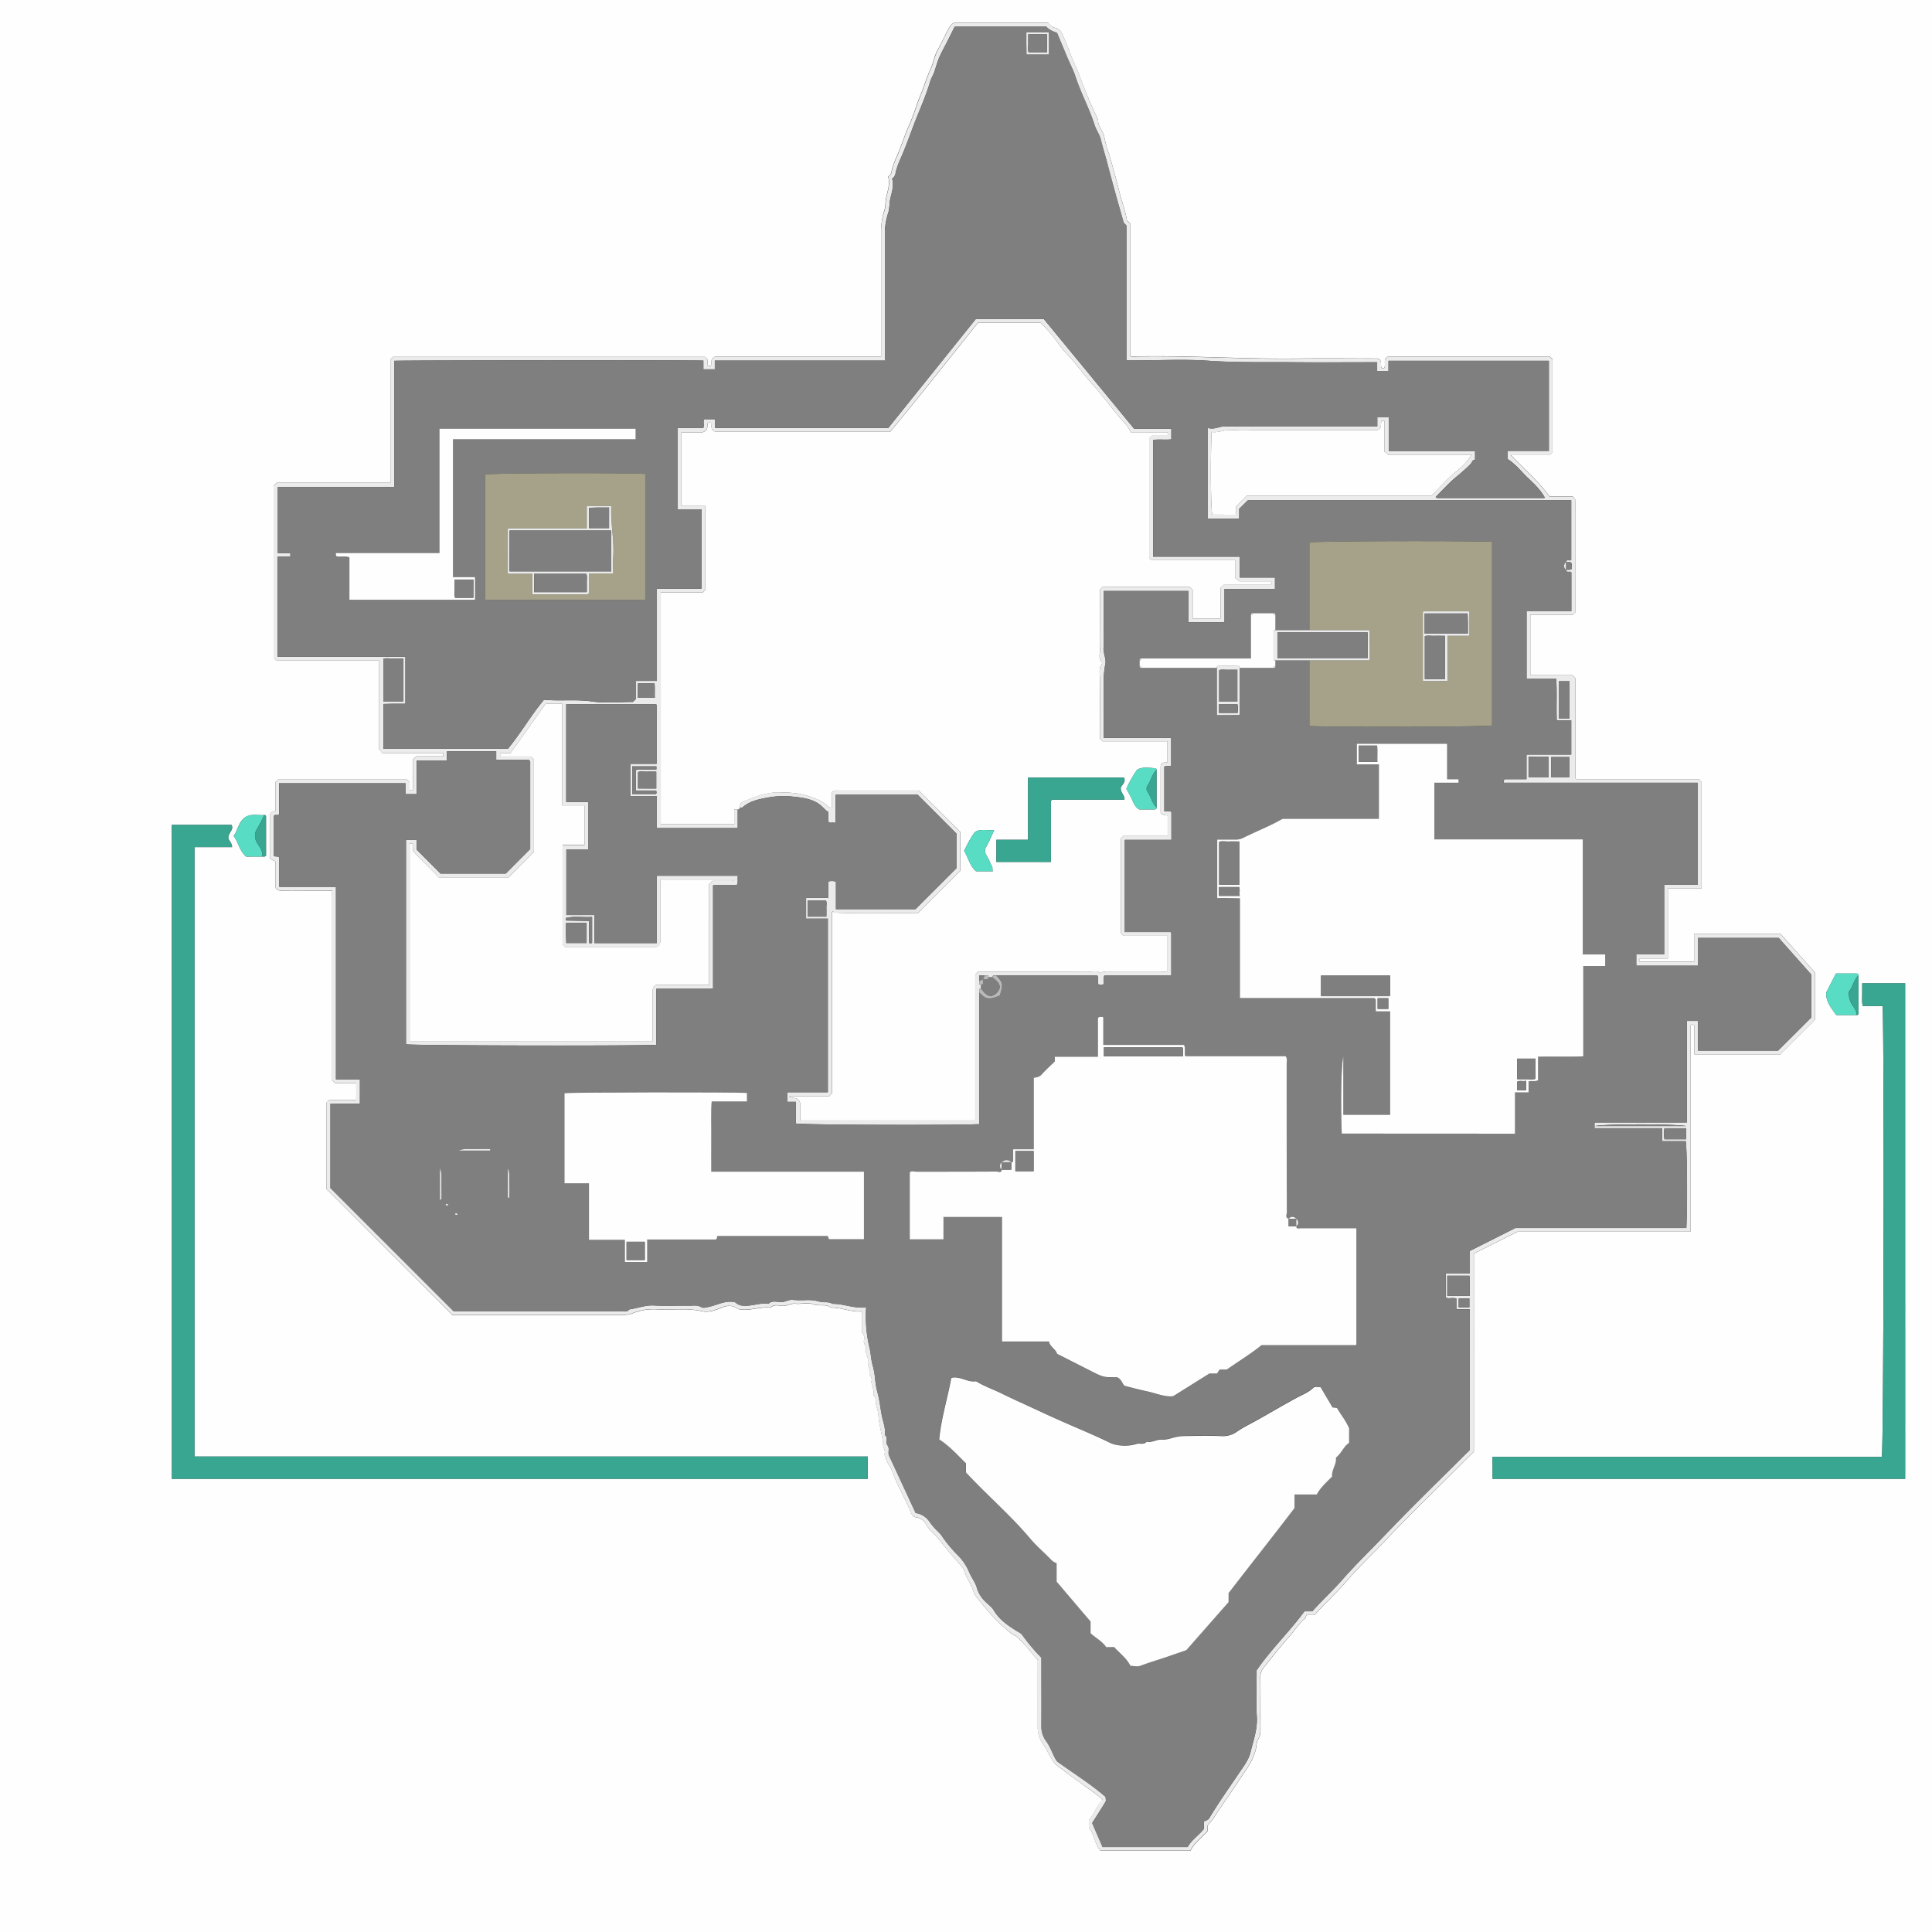 <svg id="Layer_1" data-name="Layer 1" xmlns="http://www.w3.org/2000/svg" viewBox="0 0 1024 1024"><rect x="0" y="0" width="1024" height="1024" fill="#333333" stroke="none"/><defs><style>.cls-1{fill:#fefefe;}.cls-2{fill:#ebebeb;}.cls-3{fill:#38a691;}.cls-4{fill:#59dcc4;}.cls-5{fill:#7f7f7f;}.cls-6{fill:#b9b9b9;}.cls-7{fill:#a5a289;}</style></defs><path class="cls-1" d="M1024,1024H0V0H1024ZM139,454c.61-.13,1.34.31,2-.53V433.29c0-.68,0-1.37-1-1.29-3.65.29-7.5-.95-10.57,1.56s-3.4,6.57-5.59,9.46c2.6,3.65,3.2,8.19,6.68,11Zm846,63c.08-1-.6-1-1.28-1H973.08L968,525.92c-.51,4.75,2.64,8.37,5.29,12.08H984c1.35,0,1-1,1-1.76C985,529.83,985,523.41,985,517ZM811.1,325.82h22.58L835,324.5V274.12c0-2.83-.1-5.67,0-8.49.06-1.26-.74-1.74-1.53-2.63H821.17c-5.77-8.08-13.47-14.34-20.38-21.86h20.57l1.49-1.49v-49.3l-1.24-1.24H735.39l-1.17,1.16c-.67,1.51.35,3.26-.64,4.72h-1.26c-1-1.46.78-4.2-2.39-5-13.24,0-26.91-.18-40.57,0-29.87.47-59.71-1.77-89.58-1.06-.26,0-.52-.32-.78-.5q0-35,0-70l-1.75-1.75c-.76-5.12-2.71-9.92-3.93-14.9C592,96.41,590.48,91,589,85.64c-1.21-4.33-2.89-8.56-3.67-13-.59-3.32-3.48-5.66-3.32-9.15a263.18,263.18,0,0,1-10.18-24.28c-1.21-3.17-2.8-6.15-4-9.37-1.29-3.6-2.82-7.16-4.29-10.71-.75-1.8-1.6-3.7-4.08-4.33a6.52,6.52,0,0,1-3.9-2.73h-50c-2.06,1.23-2.74,3.08-3.63,4.76-1.66,3.14-3.14,6.38-4.89,9.47s-2.24,6.7-3.74,10c-2.06,4.45-3.43,9.22-5.33,13.78-2.24,5.41-3.77,11.12-6.2,16.43-2.18,4.79-3.7,9.8-5.73,14.63-1.3,3.09-2.83,6.18-3.49,9.58a3.71,3.71,0,0,1-1.84,2.9c1.16,3.71-.23,7.38-1,10.94-.51,2.38-.28,4.81-1,7.06A35.39,35.39,0,0,0,467,122.36q0,30.75,0,61.5v5.07H379.31c-3.21,1.13-1.82,3.45-2.58,5l-1.62-.09c-.07-1.2-.13-2.33-.19-3.45l-1.25-1.25H208.33l-1.4,1.4v65.36h-60.3L145,257.47v91l1.59,1.59H201v47.19l1.67,1.91H235l-.15,1.73H220.63l-1.81,1.72v16.13a1.48,1.48,0,0,1-1.72-.14v-4l-1.43-1.43H147.33l-1.41,1.41v15.59c-1.71-.78-2.06.69-2.91,1.34v23c.63,1.29,2.08,1.4,3.06,2.23v13.85a3.39,3.39,0,0,0,3,1.49c5.5-.1,11,0,16.5,0h10.5V572.58L177.5,574h5.74c1.93,0,3.86.08,5.57.11v8.95H174.44l-1.34,1.34v45.9L239.81,697h89.84a15.31,15.31,0,0,0,5.62-.89A29.78,29.78,0,0,1,347.91,694c8,.58,16.09-.84,24.1,1,3.82.86,7.65-.73,11.08-2.1s5.76-.66,8.36,1c5.59,1.19,11-1.34,16.55-.82.17,0,.41.07.49,0,1.95-2,4.42-.89,6.6-.89s4.2-1.44,6.59-1.18c3.13.33,6.67-.79,9.4.31,3.11,1.25,6.54-.42,9.26,1.77,5.64-.14,10.88,2.52,16.66,2v8.84c0,.83-.35,2,.07,2.44a4.38,4.38,0,0,1,.86,4.13c-.44,1.83,1.49,2.89,1.08,4.6-.55,2.32,1.5,4.2,1.05,6.59-.42,2.22,1.49,4.18,1.05,6.6-.16.85,1.17,1.81.9,3.07-.59,2.8,1.72,5.25,1,8.08,2,1.83.81,4.51,1.77,6.77.84,2,.78,4.64,1.15,7,.69,4.39,2,8.66,2.23,13.15.06,1,1.06,2.3.82,3.59-.36,1.91.7,3.38,1.36,4.95s1.85,2.92,2.4,4.5c2.63,7.61,6.89,14.48,9.93,21.89.62,1.51,1.15,2.65,3.23,3a6.91,6.91,0,0,1,4.59,3c1.78,3.59,5,5.84,7.38,8.87,4.16,5.34,8.71,10.45,12.6,15,1.69,5.32,4.83,9.2,6,13.89,4.71,5.82,9.32,11.77,14.92,16.76,2.53,2.25,5.13,4.71,6.94,5.21,5.17,4.5,8.18,8.89,11.71,12.86,0,11.83,0,23.67,0,35.5a14.57,14.57,0,0,0,2.48,8.45,66.37,66.37,0,0,1,3.5,6.09c2.37,4.31,3,5.22,7.55,8.21.4.27.67.75,1.07,1,3.2,2.33,6.44,4.59,9.61,7,3.39,2.54,7.13,4.68,10.29,8-3.57,3.05-4.47,7.53-7.4,10.56v3.93c3,3.78,3.11,9,6.19,12.3h47.67c2.1-4.34,6.1-6.9,9.09-10.44V967.6c.92-1.46,2.18-2.4,3.09-3.83,4.21-6.64,8.88-13,13.15-19.58,3.53-5.46,7.8-10.52,9.32-17.15.41-1.78.22-3.7,1.36-5.44,1.23-1.9,1.11-4.27,1.09-6.54,0-8.66,0-17.33-.06-26a7.94,7.94,0,0,1,1.79-5.26c4.65-5.77,9.26-11.57,14.17-17.11,2.59-2.93,4.58-6.38,7.7-8.86.42-.34.49-1.11.8-1.86h4.25c5.43-6.17,11.51-11.5,16.78-17.68,6.51-7.65,13.91-14.55,20.83-21.87,12.83-13.55,26.29-26.49,39.49-39.69l7.33-7.33V664.45l23.23-11.63H896q0-54.74,0-109.11c0-.24.37-.47.56-.71.48,0,1-.12,1.51.72v15.16h45.53L962,540.5v-25l-18.19-20.43h-45.9v14.73H869.1V508H884V470.94h17.84V414.37L900.5,413H835.75a.77.77,0,0,1-.42-.17,2.54,2.54,0,0,1-.34-.38V359.49l-1.61-1.61H811.1Zm-720,458H459.9V772H103.1V449H123c0-2.36-2-3.55-2-5.07.08-2.67,3.14-4.23,1.7-6.71H91.08Zm700,0h218.67V521.17H987c0,2.14,0,4.11,0,6.09s-.24,3.88.3,5.93h10.57c.86,29.3.48,234.13-.46,239H791.09Z"/><path class="cls-2" d="M811.1,325.82v32.06h22.28l1.61,1.61v52.95a2.54,2.54,0,0,0,.34.38.77.77,0,0,0,.42.17H900.5l1.37,1.37v56.57H884V508H869.1v1.85h28.81V495.12h45.9L962,515.55v25l-18.38,18.38H898.09V543.72c-.5-.84-1-.7-1.51-.72-.19.24-.56.47-.56.71q0,54.46,0,109.11H804.33L781.1,664.45V769.4l-7.33,7.33c-13.2,13.2-26.66,26.14-39.49,39.69-6.92,7.32-14.32,14.22-20.83,21.87-5.27,6.18-11.35,11.51-16.78,17.68h-4.25c-.31.75-.38,1.52-.8,1.86-3.12,2.48-5.11,5.93-7.7,8.86C679,872.23,674.4,878,669.75,883.8a7.94,7.94,0,0,0-1.79,5.26c.1,8.67,0,17.34.06,26,0,2.27.14,4.64-1.09,6.54-1.14,1.74-.95,3.66-1.36,5.44-1.52,6.63-5.79,11.69-9.32,17.15-4.27,6.6-8.94,12.94-13.15,19.58-.91,1.43-2.17,2.37-3.09,3.83v2.79c-3,3.54-7,6.1-9.09,10.44H583.25c-3.08-3.35-3.16-8.52-6.19-12.3V964.6c2.93-3,3.83-7.51,7.4-10.56-3.16-3.35-6.9-5.49-10.29-8-3.17-2.37-6.41-4.63-9.61-7-.4-.29-.67-.77-1.07-1-4.53-3-5.18-3.9-7.55-8.21a66.37,66.37,0,0,0-3.5-6.09,14.57,14.57,0,0,1-2.48-8.45c.09-11.83,0-23.67,0-35.5-3.53-4-6.54-8.36-11.71-12.86-1.81-.5-4.41-3-6.94-5.21-5.6-5-10.21-10.94-14.92-16.76-1.14-4.69-4.28-8.57-6-13.89-3.89-4.53-8.44-9.64-12.6-15-2.35-3-5.6-5.28-7.38-8.87a6.91,6.91,0,0,0-4.59-3c-2.08-.34-2.61-1.48-3.23-3-3-7.41-7.3-14.28-9.93-21.89-.55-1.58-1.74-2.94-2.4-4.5s-1.72-3-1.36-4.95c.24-1.29-.76-2.54-.82-3.59-.26-4.49-1.54-8.76-2.23-13.15-.37-2.36-.31-5-1.15-7-1-2.26.21-4.94-1.77-6.77.73-2.83-1.58-5.28-1-8.08.27-1.26-1.06-2.22-.9-3.07.44-2.42-1.47-4.38-1.05-6.6.45-2.39-1.6-4.27-1.05-6.59.41-1.71-1.52-2.77-1.08-4.6a4.38,4.38,0,0,0-.86-4.13c-.42-.47-.07-1.61-.07-2.44V695c-5.78.55-11-2.11-16.66-2-2.72-2.19-6.15-.52-9.26-1.77-2.73-1.1-6.27,0-9.4-.31-2.39-.26-4.28,1.19-6.59,1.18s-4.65-1.15-6.6.89c-.08.08-.32,0-.49,0-5.56-.52-11,2-16.55.82-2.6-1.65-5-2.33-8.36-1s-7.26,3-11.08,2.1c-8-1.8-16.09-.38-24.1-1a29.78,29.78,0,0,0-12.64,2.13,15.31,15.31,0,0,1-5.62.89H239.81L173.1,630.3V584.4l1.34-1.34h14.37v-8.95c-1.71,0-3.64-.09-5.57-.11H177.5l-1.42-1.42V472h-10.5c-5.5,0-11-.06-16.5,0a3.39,3.39,0,0,1-3-1.49V456.7c-1-.83-2.43-.94-3.06-2.23v-23c.85-.65,1.2-2.12,2.91-1.34V414.58l1.41-1.41h68.34l1.43,1.43v4a1.48,1.48,0,0,0,1.72.14V402.65l1.81-1.72h14.21l.15-1.73H202.62L201,397.29V350.1H146.6L145,348.51v-91l1.62-1.54h60.3V190.57l1.4-1.4H373.67l1.25,1.25c.06,1.12.12,2.25.19,3.45l1.62.09c.76-1.58-.63-3.9,2.58-5H467v-5.07q0-30.75,0-61.5a35.39,35.39,0,0,1,1.82-10.74c.71-2.25.48-4.68,1-7.06.76-3.56,2.15-7.23,1-10.94a3.71,3.71,0,0,0,1.84-2.9c.66-3.4,2.19-6.49,3.49-9.58,2-4.83,3.55-9.84,5.73-14.63,2.43-5.31,4-11,6.2-16.43,1.9-4.56,3.27-9.33,5.33-13.78,1.5-3.26,2-6.83,3.74-10S500.35,20,502,16.87c.89-1.68,1.57-3.53,3.63-4.76h50a6.52,6.52,0,0,0,3.9,2.73c2.48.63,3.33,2.53,4.08,4.33,1.47,3.55,3,7.11,4.29,10.71,1.16,3.22,2.75,6.2,4,9.37A263.18,263.18,0,0,0,582,63.53c-.16,3.49,2.73,5.83,3.32,9.15.78,4.4,2.46,8.63,3.67,13,1.49,5.38,3,10.77,4.32,16.2,1.22,5,3.17,9.78,3.93,14.9l1.75,1.75q0,35,0,70c.26.18.52.5.78.5,29.87-.71,59.71,1.53,89.58,1.06,13.66-.22,27.33,0,40.57,0,3.17.79,1.42,3.53,2.39,5h1.26c1-1.46,0-3.21.64-4.72l1.17-1.16h86.22l1.24,1.24v49.3l-1.49,1.49H800.79c6.91,7.52,14.61,13.78,20.38,21.86h12.35c.79.89,1.59,1.37,1.53,2.63-.15,2.82,0,5.66,0,8.49V324.5l-1.32,1.32ZM522,517h-3v3c.15.76-.5,1.91,1,2v2c-1.5.09-.85,1.24-1,2v69.82c-15.48.68-92.72.41-97.18-.36V584h-4.61v-5.06h21.57v-92H427.24V475.84H439v-8.61a6.86,6.86,0,0,1,4.06.1v14.54h42.16l21.7-21.7V441.8l-20.56-20.57H442.86v15c-1.39-.69-2.74.48-3.87-.78v-5.07c-2-1.31-3.35-3.29-5.52-4.65-4.23-2.65-9-3-13.49-3.54a44.38,44.38,0,0,0-13.11.55c-5,.91-9.54,1.85-13.4,5.22-.28.25-1,0-1.47,0a2.64,2.64,0,0,1,1.87-3c6-2.7,12.13-5.11,18.93-5,5.15.07,10.16.23,15.22,1.87,4.14,1.34,8.05,2.62,11.1,5.81.43.45.89.3,1.72.4V420.3c1-1.65,2.5-1.3,3.81-1.3H487l21.88,21.88v20.7l-22.47,22.47c-14.66-.29-29.45.34-44.22-.35-.25,0-.54-.68-.7-.64-.64.17.26.49-.54.22v96.23l-1.58,1.58H418.2c2.29,1.57,5-.2,6,4v8.8h92.72V516.61l1.56-1.61h52c2.17,0,4.35-.12,6.5,0s4.28-.76,6.21.67c1.89-1,3.95-.7,6-.71,8.67,0,17.33,0,26,0,1.26,0,2.63.47,3.67-.29V496H595.5l-1.37-1.37V444.37l1.54-1.54H618.9V432.25c-1.44-.34-3.06-.15-3.74-1.55V406c.7-2.77,3-1.26,3.62-2.18V392.89H584.39L583,391.5c0-10.48,0-21.13,0-31.77,0-2.54-.78-5.22.93-7.61a1.53,1.53,0,0,0,0-1.44c-1.81-1.84-.89-4.09-.92-6.12-.12-7,0-14,0-21V312.5l1.39-1.39h46.22l1.52,1.52v15.21H647V311.49l1.58-1.58h25.34c0-.82.25-1.33-.46-1.88H656.85l-2.06-1.62v-9.5H610.41l-1.32-1.32V232.41l1.49-1.49h8.32c.08-.82.27-1.32-.41-1.88H599.22c-1.23-3.32-3.89-5.56-6-8.08-4.77-5.67-9.12-11.7-14.1-17.16-4.16-4.57-7.64-9.65-11.82-14.2a75.09,75.09,0,0,1-6-7,71,71,0,0,0-9.73-11.54H518.3c-15.61,19.45-30.95,39-46.57,57.8H379.51c-3.76-1-1.68-3.55-3-4.89h-1.22c-1,1.45.79,4.2-3.35,5.21H361.15v38.93h12.68v44.52l-1.41,1.41h-22.2V436.85h38.93V429H391v9.9H348v-17H334.23V404.86H348c0-10.48,0-20.79,0-31.1a.83.83,0,0,0-.17-.43c-.09-.13-.23-.22-.15-.14H300.11v51.89h11.75v25.06H300.18V485h14.88v14.84h33.06V464.16h43c-.43,1.72.34,3.35-.65,5H377.94v54.9H347.88v29.7c-12.78.67-128.75.41-132.7-.26V445.1h5.71v5.29L233.47,463h34.6L281,450c0-15.27,0-30.77,0-46.27a.84.84,0,0,0-.16-.43,4.83,4.83,0,0,0-.55-.53H263v-4.59H236.89v4.92H220.83V420.9H215v-5.77H147.89v16.7c-1.12.39-2-.22-2.72.48q0,10.69,0,21.36c0,.11.23.22,0,0,1.07.58,2-.13,2.84.86v15.52h30.06V572.15h12.7V585H175.15v44.62L240.5,695q44.44,0,88.95,0c1.41,0,3,.57,4.09-1,4.4-.58,8.55-2.36,13.17-2.09,6.15.36,12.33,0,18.5.13,2.21,0,4.44-.51,6.66.83.95.57,2.74,0,4.22-.31,4.44-1,8.63-3.53,13.6-2.36a6.54,6.54,0,0,0,4.53,1.83c4.43.31,8.65-1.71,13.09-1,2-1.87,4.4-1,6.58-.91,2.34.11,4.2-1.53,6.6-1.16a49.35,49.35,0,0,0,7,.07,23.77,23.77,0,0,1,7.12.88c2.06.63,4.51-.27,6.55,1.12,6-.08,11.58,2.59,17.94,1.92A71.88,71.88,0,0,0,461,714.78c.59,2.64.7,5.37,1.33,8a45.64,45.64,0,0,1,1.52,7.81,40.68,40.68,0,0,0,1.42,8c1.23,4.59,1.47,9.31,2.65,13.87.68,2.61,1.51,5.28,1.05,8.07,2.05,1.4.18,3.83,1.4,5.42,1.39,1.78.08,3.86.91,5.61,4.73,10.19,9.45,20.38,14.06,30.34a10.76,10.76,0,0,1,7.33,4.58,32.06,32.06,0,0,0,3.33,4.09,34.12,34.12,0,0,1,2.79,2.86,68,68,0,0,0,8.52,10.46,28.08,28.08,0,0,1,6.4,9.35c1.19,2.84,3.26,5.38,4.07,8.3a16.19,16.19,0,0,0,4.38,7.2c1.51,1.55,3.44,2.84,4.52,4.64,3.17,5.32,8.11,8.54,13.17,11.61a5.8,5.8,0,0,1,1.89,1.39A100.74,100.74,0,0,0,552,878.55c0,12,.06,24,0,36a13.09,13.09,0,0,0,2.35,8c3,3.89,4,8.81,6.16,11.09,9.57,6.92,18.19,12.21,25.53,18.72,0,1.18.26,2,0,2.48-2.27,3.74-4.64,7.42-7.13,11.35l5.5,12.69h45.11c2.18-3.94,6-6.23,8.63-9.67v-3.85c1.06-.48,2.2-.72,2.83-1.78,4.91-8.23,10.47-16,15.85-24,2.33-3.43,5-6.81,6-11,1.5-6.14,3.71-12.08,3.32-18.68-.47-8.14-.11-16.33-.11-24.64,7.57-11.08,17.43-20.45,25.4-31.33h4.17c5.1-5.72,10.8-10.93,15.93-16.77,7.52-8.55,15.77-16.47,23.64-24.72,13.12-13.75,26.78-27,40.22-40.39,1.28-1.27,2.58-2.51,3.52-3.42V693.9h-7v-5.65c-2-.68-4.08.31-5.69-.54V675H778.9V663.1l24.29-12.23h90.6c.61-11.83.4-41.85-.34-46H881v-6.89H845.14v-3.06h49V541.1H900v15.77h42.37L960,539.33V516.54l-17.23-19.41H899.9v14.71H867.26v-6h14.79V468.92h17.81V414.86H797c.1-.82-.17-1.37.69-1.88h11.4V399.92h23.72V381.86h-7.69c-.27-7.4.18-14.65-.28-22.05H809.12v-35.9h23.73V303.35c-.89-.89-2.62.57-2.85-1.35.94-.13,2,.3,3.1-.51-.56-1,.54-2.37-.59-3.49H830c.22-1.94,2-.43,2.79-1.29V265.14H661.44l-4.63,4.54v5.21h-16.6V226.8c3.38,1.09,6.18-.94,9.28-.83,3.32.12,6.66,0,10,0H730v-4.8h6.06v17.91h45.76v4.72c-1.62-.11-1.57,1.31-2.24,2a91.42,91.42,0,0,1-7.61,6.84c-4,3.27-7.39,7.15-11.08,10.8.41.22.68.5,1,.5q28.26,0,56.5,0a.61.61,0,0,0,.39-.25c.41-.52-.51-.19-.16-.28-2.25-3.93-5.59-7.09-8.91-10.24s-6.32-7.14-10.58-9.82V239h21.77V191.23h-85v5.5h-6.05V192c-15,0-29.82.12-44.63,0s-29.71.25-44.6-.78c-12.93-.9-26-.19-39-.19H597V119.54l-1.48-1.48c-1.55-5.48-3-10.41-4.34-15.35s-2.82-10.18-4.12-15.28c-1.14-4.53-2.59-9-3.7-13.49-.66-2.71-2.46-5.06-3.27-7.63-2.81-8.84-7.31-17-10.18-25.8-1-3.21-2.63-6.24-4-9.36-1.91-4.54-3.8-9.09-5.72-13.69-2.13-.87-4.28-1.58-5.64-3.32H506c-1.32,2.64-2.63,5.28-3.95,7.9s-2.77,5.18-4,7.86-1.92,5.54-2.88,8.29C494.53,40,493.5,41.5,493,43.3c-2.48,8.28-6.15,16.12-9.17,24.2-1.82,4.89-3.63,9.82-5.67,14.65-1.31,3.09-2.82,6.18-3.5,9.58a3.77,3.77,0,0,1-1.83,2.9c1.17,3.71-.23,7.38-1,10.94-.51,2.38-.29,4.8-1,7.05A35.72,35.72,0,0,0,469,123.37q.06,31.24,0,62.5v5.24H378.86v4.62h-6.05v-4.6c-8.59-.28-158.78-.18-163.89.11V258.1H147.24v35.06h6.66v1.89h-6.77V348.1h67.72V373c-2.13,0-4.1,0-6.08,0s-3.87.08-5.59.11v23.78h66c7-8.49,12.25-17.8,19.15-26,8.6.81,17.1-.34,25.68.94,7,1,14.3.21,21.45.21l1.61-1.61v-9.53h11.06V312H371.8V269.92H359.23V226.86h13.51c.68-1.68-.32-3.43.58-4.67h5.73v4.67h91.73l46.44-57.81h36l47.87,58.18h19.74v5.65c-3.37.35-6.66-.17-9.65.31v61.86h45.89v11.06h18.67v6.06H649V329.8H629.91V313.23H585V333a95.23,95.23,0,0,1-.08,10c-.33,3.17,1.56,6.16.93,9.05a46.13,46.13,0,0,0-.84,9.62c0,3.34,0,6.67,0,10v19.5h35.75V406c-1.36.18-2.54-.29-3.65.39v23.51c1.26.49,2.71-.4,3.77.5v14.76H596.16V494h24.09a.77.77,0,0,1,.42.17c.13.1.22.24.14.15v22.73H585.35c-.86,1.66.22,3.43-.72,4.89-.86,0-1.69.32-2.43-.24-.63-1.51.37-3.27-.64-4.71H528c-.76.15-1.91-.5-2,1h-2C523.91,516.5,522.76,517.15,522,517ZM388.81,466.88l0-.7H350v33.29c-.75,2.59-1.92,2.54-3.13,2.54H299.56l-1.38-1.31V448h11.61v-21h-11.9V373H289.2L270.55,399.2H265l.15,1.73h16.21l1.63,1.55q0,24.56,0,49L269.53,465h-37L219,451.29c-.42-1.15.6-2.89-.52-4.29-.56,0-1.09-.1-1.36.35V551.78H346c0-8.87,0-17.52,0-26.18,0-1.38,0-2.66,1.7-3.62h28.18V468.64l1.76-1.76ZM730.06,228h-66a103.21,103.21,0,0,1-11-.08c-3.83-.42-7.2,1.67-10.92,1-.61,17-.39,40,.37,43.85h12.54v-4.26l5.6-5.71h98c4.4-4.4,8.34-9,13-12.75A34.24,34.24,0,0,0,780,241H735.7l-1.89-1.64V223l-1.55.12C731.53,224.63,732.8,226.65,730.06,228ZM213.83,371.91V349c-2,0-3.78-.06-5.59,0s-3.56-.35-5.07.18v22.71ZM767.08,686.83H779c0-2,0-3.77,0-5.57s-.09-3.53-.13-5.09H767.08ZM310.92,489.17H300c0,2,0,3.77,0,5.57s.09,3.53.13,5.09h10.78Zm509.92-77.26V401c-2,0-3.77,0-5.57,0s-3.53.09-5.11.13v10.77Zm5.33-50.82v19.82h5.66V361.09Zm5.67,50.82V401.25h-9.68v10.66ZM428.08,485.83H438c0-1.63.07-3.11,0-4.58s.43-2.92-.31-4.08h-9.59Zm-80.25-67.91V409c-1.8,0-3.44-.05-5.07,0s-3.24-.31-4.59.21v8.7Zm-12.75,2.92h12.61a1.53,1.53,0,0,0-.05-1.85H337c0-2.14-.06-3.95,0-5.75s-.35-3.56.3-5.41H347.9v-1.65H335.08Zm3-51h9c-.15-2.73.12-5.31-.15-7.68h-8.8ZM882.2,598a16.71,16.71,0,0,0,0,5.82h11.51V598ZM300,487.89l12.17.22V499.7a1.4,1.4,0,0,0,1.66,0V486c-4.72.36-9.3-.58-13.83.56C300,486.53,300,486.84,300,487.89ZM893.8,596.83c-8.62-1.29-44.51-1.05-48.26,0Zm-115,96.09v-4.67h-5.66v4.67Z"/><path class="cls-3" d="M91.08,783.83V437.17h31.6c1.44,2.48-1.62,4-1.7,6.71,0,1.52,2.08,2.71,2,5.07H103.1V772H459.9v11.86Z"/><path class="cls-3" d="M791.09,783.83V772.17H997.42c.94-4.85,1.32-209.68.46-239H987.31c-.54-2.05-.25-4-.3-5.93s0-4,0-6.09h22.76V783.83Z"/><path class="cls-4" d="M984,538H973.28c-2.65-3.71-5.8-7.33-5.29-12.08l5.09-9.92h10.64c.68,0,1.36,0,1.28,1-2.49,2.33-2.84,5.9-5,8.51a10.74,10.74,0,0,0,1.46,6.68C982.52,534,984.17,535.65,984,538Z"/><path class="cls-4" d="M139,454h-8.48c-3.48-2.79-4.08-7.33-6.68-11,2.19-2.89,2.63-6.83,5.59-9.46s6.92-1.27,10.57-1.56a70.53,70.53,0,0,1-3.52,6.94c-1.84,2.85-1.76,5.29,0,8.2C137.73,449.17,139.44,451.26,139,454Z"/><path class="cls-3" d="M139,454c.44-2.74-1.27-4.83-2.51-6.86-1.77-2.91-1.85-5.35,0-8.2A70.53,70.53,0,0,0,140,432c1-.08,1,.61,1,1.29v20.18C140.34,454.31,139.61,453.87,139,454Z"/><path class="cls-3" d="M984,538c.17-2.35-1.48-4-2.5-5.81a10.74,10.74,0,0,1-1.46-6.68c2.12-2.61,2.47-6.18,5-8.51,0,6.41,0,12.83,0,19.24C985,537,985.35,538,984,538Z"/><path class="cls-5" d="M528,517h53.56c1,1.44,0,3.2.64,4.71.74.56,1.57.2,2.43.24.94-1.46-.14-3.23.72-4.89h35.46V494.33c.08.09,0-.05-.14-.15a.77.77,0,0,0-.42-.17H596.16V445.12h24.71V430.36c-1.06-.9-2.51,0-3.77-.5V406.35c1.11-.68,2.29-.21,3.65-.39V391.12H585v-19.5c0-3.33,0-6.66,0-10a46.13,46.13,0,0,1,.84-9.62c.63-2.89-1.26-5.88-.93-9.05a95.23,95.23,0,0,0,.08-10V313.23h44.91V329.8H649V312.17h26.78v-6.06H657.08V295.05H611.19V233.19c3-.48,6.28,0,9.65-.31v-5.65H601.1l-47.87-58.18h-36l-46.44,57.81H379.05v-4.67h-5.73c-.9,1.24.1,3-.58,4.67H359.23v43.06H371.8V312H348.17v48.88H337.11v9.53L335.5,372c-7.15,0-14.44.83-21.45-.21-8.58-1.28-17.08-.13-25.68-.94-6.9,8.24-12.13,17.55-19.15,26h-66V373.11c1.72,0,3.66-.09,5.59-.11s3.95,0,6.08,0V348.1H147.13V295.05h6.77v-1.89h-6.66V258.1h61.68V191.24c5.11-.29,155.3-.39,163.89-.11v4.6h6.05v-4.62H469v-5.24q0-31.26,0-62.5a35.72,35.72,0,0,1,1.83-10.75c.7-2.25.48-4.67,1-7.05.76-3.56,2.16-7.23,1-10.94a3.77,3.77,0,0,0,1.83-2.9c.68-3.4,2.19-6.49,3.5-9.58,2-4.83,3.85-9.76,5.67-14.65,3-8.08,6.69-15.92,9.17-24.2.54-1.8,1.57-3.33,2.19-5.11,1-2.75,1.68-5.62,2.88-8.29s2.64-5.24,4-7.86,2.63-5.26,3.95-7.9h48.69c1.36,1.74,3.51,2.45,5.64,3.32,1.92,4.6,3.81,9.15,5.72,13.69,1.32,3.12,2.91,6.15,4,9.36,2.87,8.81,7.37,17,10.18,25.8.81,2.57,2.61,4.92,3.27,7.63,1.11,4.53,2.56,9,3.7,13.49,1.3,5.1,2.71,10.19,4.12,15.28s2.79,9.87,4.34,15.35l1.48,1.48V191h4.56c13,0,26-.71,39,.19,14.89,1,29.74.62,44.6.78s29.63,0,44.63,0v4.73h6.05v-5.5h85V239H799.1v4.45c4.26,2.68,7.15,6.56,10.58,9.82s6.66,6.31,8.91,10.24c-.35.09.57-.24.16.28a.61.61,0,0,1-.39.25q-28.25,0-56.5,0c-.27,0-.54-.28-1-.5,3.69-3.65,7.13-7.53,11.08-10.8a91.42,91.42,0,0,0,7.61-6.84c.67-.7.62-2.12,2.24-2v-4.72H736.08V221.2H730V226H659.48c-3.33,0-6.67.09-10,0-3.1-.11-5.9,1.92-9.28.83v48.09h16.6v-5.21l4.63-4.54H832.79v31.57c-.81.86-2.57-.65-2.79,1.29a2.48,2.48,0,0,0,0,4c.23,1.92,2,.46,2.85,1.35v20.56H809.12v35.9H824.8c.46,7.4,0,14.65.28,22.05h7.69v18.06H809.05V413h-11.4c-.86.51-.59,1.06-.69,1.88h102.9v54.06H882.05v36.89H867.26v6H899.9V497.13h42.83L960,516.54v22.79l-17.55,17.54H900V541.1h-5.88v53.77h-49v3.06H881v6.89h12.49c.74,4.2.95,34.22.34,46h-90.6L778.9,663.1V675H766.18v12.76c1.61.85,3.66-.14,5.69.54v5.65h7v74.82c-.94.91-2.24,2.15-3.52,3.42-13.44,13.43-27.1,26.64-40.22,40.39-7.87,8.25-16.12,16.17-23.64,24.72-5.13,5.84-10.83,11-15.93,16.77H691.4c-8,10.88-17.83,20.25-25.4,31.33,0,8.31-.36,16.5.11,24.64.39,6.6-1.82,12.54-3.32,18.68-1,4.16-3.71,7.54-6,11-5.38,7.93-10.94,15.73-15.85,24-.63,1.06-1.77,1.3-2.83,1.78v3.85c-2.65,3.44-6.45,5.73-8.63,9.67H584.33l-5.5-12.69c2.49-3.93,4.86-7.61,7.13-11.35.3-.48,0-1.3,0-2.48-7.34-6.51-16-11.8-25.53-18.72-2.12-2.28-3.19-7.2-6.16-11.09a13.09,13.09,0,0,1-2.35-8c.1-12,0-24,0-36a100.74,100.74,0,0,1-10.23-12.23,5.8,5.8,0,0,0-1.89-1.39c-5.06-3.07-10-6.29-13.17-11.61-1.08-1.8-3-3.09-4.52-4.64a16.19,16.19,0,0,1-4.38-7.2c-.81-2.92-2.88-5.46-4.07-8.3a28.08,28.08,0,0,0-6.4-9.35,68,68,0,0,1-8.52-10.46,34.12,34.12,0,0,0-2.79-2.86,32.06,32.06,0,0,1-3.33-4.09,10.76,10.76,0,0,0-7.33-4.58c-4.61-10-9.33-20.15-14.06-30.34-.83-1.75.48-3.83-.91-5.61-1.22-1.59.65-4-1.4-5.42.46-2.79-.37-5.46-1.05-8.07-1.18-4.56-1.42-9.28-2.65-13.87a40.68,40.68,0,0,1-1.42-8,45.64,45.64,0,0,0-1.52-7.81c-.63-2.59-.74-5.32-1.33-8a71.88,71.88,0,0,1-1.94-21.86c-6.36.67-12-2-17.94-1.92-2-1.39-4.49-.49-6.55-1.12a23.77,23.77,0,0,0-7.12-.88,49.35,49.35,0,0,1-7-.07c-2.4-.37-4.26,1.27-6.6,1.16-2.18-.09-4.62-1-6.58.91-4.44-.68-8.66,1.34-13.09,1a6.54,6.54,0,0,1-4.53-1.83c-5-1.17-9.16,1.35-13.6,2.36-1.48.33-3.27.88-4.22.31-2.22-1.34-4.45-.8-6.66-.83-6.17-.11-12.35.23-18.5-.13-4.62-.27-8.77,1.51-13.17,2.09-1.07,1.55-2.68,1-4.09,1q-44.49,0-88.95,0l-65.35-65.35V585h15.67V572.15h-12.7V470.09H148.06V454.57c-.85-1-1.77-.28-2.84-.86.2.18,0,.07,0,0q0-10.68,0-21.36c.71-.7,1.6-.09,2.72-.48v-16.7H215v5.77h5.88V403.14h16.06v-4.92H263v4.59h17.33a4.83,4.83,0,0,1,.55.53.84.84,0,0,1,.16.43c0,15.5,0,31,0,46.27L268.07,463h-34.6l-12.58-12.58V445.1h-5.71V553.53c3.95.67,119.92.93,132.7.26v-29.7h30.06v-54.9h12.54c1-1.68.22-3.31.65-5h-43v35.71H315.06V485H300.18V450.14h11.68V425.08H300.11V373.19h47.56c-.08-.08.06,0,.15.14a.83.83,0,0,1,.17.43c0,10.31,0,20.62,0,31.1H334.23v17.06H348v17H391V429a.85.85,0,0,0,1-1c.5,0,1.19.22,1.47,0,3.86-3.37,8.44-4.31,13.4-5.22A44.38,44.38,0,0,1,420,422.2c4.53.51,9.26.89,13.49,3.54,2.17,1.36,3.53,3.34,5.52,4.65v5.07c1.13,1.26,2.48.09,3.87.78v-15h43.51l20.56,20.57v18.37l-21.7,21.7H443.07V467.33a6.86,6.86,0,0,0-4.06-.1v8.61H427.24v11.05h11.54v92H417.21V584h4.61v11.49c4.46.77,81.7,1,97.18.36V526c3.55,3.48,4.8,4.13,10.92,1.58C531.87,521.65,531.55,520.59,528,517ZM687,646a2.48,2.48,0,0,0-4,0c-1.94-.61-1-2.21-1-3.29-.06-26.31,0-52.62-.08-78.93,0-1.25.48-2.63-.55-3.94h-53.2c-.6-2,.27-4.05-.63-6H584.8c0-5,0-9.74,0-14.52,0-.1-.23-.2-.37-.31-.75.19-1.65-.38-2.49.6v20.5H559v2.52c-2.29,2.24-4.77,4.47-7,6.93-1.1,1.24-2.41,1.45-4.15,1.71v37.87H537c0,2.14,0,4.12,0,6.09a.76.76,0,0,1-1,.79,3.43,3.43,0,0,0-5,0,2.48,2.48,0,0,0,0,4c-.35,2-1.88,1-2.79,1-14.15.07-28.31,0-42.46.08-1.25,0-2.62-.5-3.57.3V656.9h17.87V645.12h31v66H556c.59,2.87,3.62,4,4.32,6.53,6.05,3.07,12,6,17.88,9.06,6.55,3.33,6.54,3.34,13.6,3.35.31,0,.62.11.43.07,2.33,1.09,2.56,3.34,3.87,4.49,4.11,1,8,2.09,12,2.93,4.79,1,9.39,3.12,13.8,2.53L641,728h4.1l1.38-2.06h3.8c6.32-4.48,12.73-8.28,18.4-12.94h49.57a.84.84,0,0,0,.43-.14c.14-.09.24-.23.2-.19V651h-4.57c-8.33,0-16.65,0-25,0-.8,0-2.11.7-2.29-1A2.48,2.48,0,0,0,687,646ZM604,350v3a.85.85,0,0,0,1,1h40v25h6.25c1.93,0,3.85-.08,5.75-.11V354h18a.85.85,0,0,0,1-1v-3h18v34.83c17.43.71,92.69.43,96.83-.32V287.17c-16.83-.7-92.52-.42-96.83.35V334H676v-8a.85.85,0,0,0-1-1H664a.85.85,0,0,0-1,1v23H605A.85.85,0,0,0,604,350ZM711.17,600.83H803V579h7.06V573.1c1.7-.33,3.39.26,5-.5V560.07c8.07-.24,16,.15,24-.22V512H850.8v-6.06H838.9v-61H760.24v-30h12.67V413h-6V394.21H719.14v10.91h11.7V434H679.79c-7,4-14.08,6.68-20.83,10.08a8.66,8.66,0,0,1-4.11.93h-9.7v31c2.12,0,4.1,0,6.07,0s3.87.08,5.95.12V529h71.08a.75.75,0,0,1,.42.18,3.94,3.94,0,0,1,.52.58v6.29h7.6v54.8H712V560C710.79,564,710.58,587.09,711.17,600.83ZM590.51,873c2.9,3.25,6.6,5.83,8.65,9.9,1.9,0,3.88.5,5.43-.1,4-1.56,8.18-2.78,12.28-4.15,3.81-1.28,7.6-2.61,11.94-4.11l22.38-25.46v-4.76c11.95-15.51,23.48-30,34.94-45.09V792h11.74c2-3.83,5.29-6.59,8.15-9.54-.47-3.63,2.43-6.39,2-10,2.84-2.11,3.95-5.86,7-7.83v-7.72c-1.74-4.06-4.39-7.19-6.47-10.8l-2.35-.26L699.78,735c-1.43.16-2.75-.52-3.91.57-2.53,2.41-5.86,3.64-8.83,5.25-7.23,3.91-14.27,8.14-21.45,12.12-3.26,1.81-6.63,3.4-9.74,5.53a12.75,12.75,0,0,1-7.94,2.59c-6.65-.29-13.33-.14-20-.06a23.1,23.1,0,0,0-5.65.72c-2,.54-4.33,1.35-6.51,1.17-2.83-.23-5.27,1.81-8.09,1.08-1.49,1.85-3.67.65-5.48,1.25-4.22,1.39-10.43,1.12-14.09-.7-6.22-3.08-12.6-5.78-19-8.54s-12.71-5.56-19-8.52-12.91-5.86-19.27-9c-4.42-2.18-9.13-3.77-13.62-6.5-4.36.78-8.46-2.92-13.07-1.8-2,11-5.42,21.53-6.4,32.62,5.56,3.6,9.71,8.3,14.17,12.67v4.84c11.1,12,23.49,22.6,34,35,3.31,3.94,7.27,7.33,10.89,11a7.06,7.06,0,0,0,3.14,2.08v9.79l18,21.17v6.16c2.7,2.53,6.19,4.24,8.27,7.38ZM457.91,621H377c0-6.48-.05-12.63,0-18.77s-.26-12.17.21-18.42h18.66v-4.54c-7.21-.5-92.52-.37-96.76.13v47.7h13v30h19v11.77H343V657c12.33,0,24.31,0,36.29,0,.22,0,.45-.38.68-.59,0-.49-.07-1,.32-1.24h58.39c.25.71.45,1.29.59,1.7h18.6ZM342,317.92V251.18c-16.32-.69-80.71-.42-84.83.31v66.43Zm-101.9-85.1h96.8v-5.61h-104v65.91H178c0,.82-.21,1.34.33,1.71,2.17.59,4.52-.36,6.85.57v22.48h66.59v-12H240.1ZM555.91,17.17H544c0,2.15,0,4.12,0,6.1s.08,3.84.11,5.56h11.8ZM233.17,635.84l.83,0c0-2.78.08-5.56,0-8.34s.45-5.6-.81-8.29Zm26.67-26,0-.83c-2.78,0-5.56-.08-8.34,0s-5.6-.45-8.29.81Zm9.33,25,.83,0c0-2.61.07-5.23,0-7.84s.4-5.27-.81-7.79Zm-31.39,3.46c-.48.25-1.33-1-1.64.37C236.74,639.15,237.3,639.19,237.78,638.3Zm5,5c-.48.25-1.33-1-1.64.37C241.74,644.15,242.3,644.19,242.78,643.3Z"/><path class="cls-1" d="M392,428a.85.85,0,0,1-1,1h-1.85v7.85H350.22V314.08h22.2l1.41-1.41V268.15H361.15V229.22H372c4.14-1,2.35-3.76,3.35-5.21h1.22c1.28,1.34-.8,3.92,3,4.89h92.22c15.62-18.79,31-38.35,46.57-57.8h33.23a71,71,0,0,1,9.73,11.54,75.09,75.09,0,0,0,6,7c4.18,4.55,7.66,9.63,11.82,14.2,5,5.46,9.33,11.49,14.1,17.16,2.11,2.52,4.77,4.76,6,8.08h19.27c.68.56.49,1.06.41,1.88h-8.32l-1.49,1.49v63.18l1.32,1.32h44.38v9.5l2.06,1.62h16.62c.71.55.5,1.06.46,1.88H648.59L647,311.49v16.35H632.13V312.63l-1.52-1.52H584.39L583,312.5v11.07c0,7-.07,14,0,21,0,2-.89,4.28.92,6.12a1.53,1.53,0,0,1,0,1.44c-1.71,2.39-.91,5.07-.93,7.61-.09,10.64,0,21.29,0,31.77l1.39,1.39h34.39v10.88c-.67.92-2.92-.59-3.62,2.18V430.7c.68,1.4,2.3,1.21,3.74,1.55v10.58H595.67l-1.54,1.54v50.26L595.5,496h23.34v18.68c-1,.76-2.41.28-3.67.29-8.67.06-17.33,0-26,0-2,0-4.07-.3-6,.71-1.93-1.43-4.14-.52-6.21-.67s-4.33,0-6.5,0h-52l-1.56,1.61v77.26H424.21v-8.8c-1-4.18-3.72-2.41-6-4h21.21l1.58-1.58V483.28c.8.27-.1,0,.54-.22.16,0,.45.63.7.64,14.77.69,29.56.06,44.22.35l22.47-22.47v-20.7L487,419H444.65c-1.31,0-2.77-.35-3.81,1.3v7.75c-.83-.1-1.29.05-1.72-.4-3.05-3.19-7-4.47-11.1-5.81C423,420.2,418,420,412.8,420c-6.8-.08-12.89,2.33-18.93,5A2.64,2.64,0,0,0,392,428Zm221,0V408c-.12-.28-.23-.81-.35-.82-3.51-.11-7.09-.89-9.89.76A53.55,53.55,0,0,0,597,418.11c1,1.83,2.14,3.67,3,5.63s1.74,4.06,3.77,5.26h8C612.39,429,613.08,429,613,428Zm-84.9,28.83H557c0-10.8,0-21.44,0-32.07a.77.77,0,0,1,.17-.43,4.44,4.44,0,0,1,.55-.51H596c.23-2.22-1.9-3.38-2-6,.1-1.58,3.1-3.15,1.7-5.72H544.89v33H528.1ZM511,450.91c2.14,3.51,3.07,8.1,6.3,10.86h8.93c-.44-1,0-1.76-.45-2.6-1.05-1.86-1.72-3.95-2.88-5.74a4.07,4.07,0,0,1-.06-4.8c1.51-2.71,2.69-5.61,4.13-8.7-3.78.36-7.4-.76-10.1,1C514.22,444.17,512.82,447.46,511,450.91Z"/><path class="cls-1" d="M388.81,466.88H377.62l-1.76,1.76V522H347.68c-1.71,1-1.71,2.24-1.7,3.62,0,8.66,0,17.31,0,26.18H217.13V447.35c.27-.45.8-.33,1.36-.35,1.12,1.4.1,3.14.52,4.29L232.57,465h37L283,451.51v-49l-1.63-1.55H265.16L265,399.2h5.54L289.2,373h8.69v53.89h11.9v21H298.18v52.73l1.38,1.31h47.28c1.21,0,2.38.05,3.13-2.54V466.18h38.88Z"/><path class="cls-1" d="M730.06,228c2.74-1.35,1.47-3.37,2.2-4.86l1.55-.12v16.37L735.7,241H780a34.24,34.24,0,0,1-8.36,9.06c-4.64,3.75-8.58,8.35-13,12.75h-98l-5.6,5.71v4.26H642.52c-.76-3.85-1-26.82-.37-43.85,3.72.63,7.09-1.46,10.92-1a103.21,103.21,0,0,0,11,.08Z"/><path class="cls-5" d="M213.83,371.91H203.17V349.2c1.51-.53,3.32-.1,5.07-.18s3.62,0,5.59,0Z"/><path class="cls-5" d="M767.08,686.83V676.17h11.78c0,1.56.11,3.32.13,5.09s0,3.6,0,5.57Z"/><path class="cls-5" d="M310.92,489.17v10.66H300.14c0-1.56-.11-3.33-.13-5.09s0-3.61,0-5.57Z"/><path class="cls-5" d="M820.84,411.91H810.16V401.14c1.58,0,3.34-.11,5.11-.13s3.6,0,5.57,0Z"/><path class="cls-5" d="M826.17,361.09h5.66v19.82h-5.66Z"/><path class="cls-5" d="M831.84,411.91h-9.68V401.25h9.68Z"/><path class="cls-5" d="M428.08,485.83v-8.66h9.59c.74,1.16.22,2.66.31,4.08s0,2.95,0,4.58Z"/><path class="cls-5" d="M347.83,417.92h-9.66v-8.7c1.35-.52,3-.15,4.59-.21s3.27,0,5.07,0Z"/><path class="cls-5" d="M335.08,420.84V406.18H347.9v1.65H337.32c-.65,1.85-.22,3.66-.3,5.41s0,3.61,0,5.75h10.64a1.53,1.53,0,0,1,.05,1.85Z"/><path class="cls-5" d="M338.09,369.84v-7.68h8.8c.27,2.37,0,4.95.15,7.68Z"/><path class="cls-5" d="M882.2,598h11.52v5.82H882.21A16.71,16.71,0,0,1,882.2,598Z"/><path class="cls-5" d="M524,518h2c1.79,1.39,3.73,2.68,4,5.21-.87,2.59-2.5,4.32-5,4.75-2.51-.46-3.66-2.3-5-4v-2c1.93-.47.62-2,1-3C522,518.62,523.53,519.93,524,518Z"/><path class="cls-5" d="M300,487.89c0-1.05,0-1.36,0-1.37,4.53-1.14,9.11-.2,13.83-.56v13.77a1.4,1.4,0,0,1-1.66,0V488.11Z"/><path class="cls-5" d="M893.8,596.83H845.54C849.29,595.78,885.18,595.54,893.8,596.83Z"/><path class="cls-6" d="M520,524c1.31,1.66,2.46,3.5,5,4,2.53-.43,4.16-2.16,5-4.75-.27-2.53-2.21-3.82-4-5.21.09-1.5,1.24-.85,2-1,3.55,3.59,3.87,4.65,1.92,10.58-6.12,2.55-7.37,1.9-10.92-1.58C519.15,525.24,518.5,524.09,520,524Z"/><path class="cls-5" d="M778.83,692.92h-5.66v-4.67h5.66Z"/><path class="cls-5" d="M830,298h2.51c1.13,1.12,0,2.46.59,3.49-1.15.81-2.16.38-3.1.51Z"/><path class="cls-5" d="M519,520v-3h3l-1,2Z"/><path class="cls-6" d="M519,520l2-1c-.38,1,.93,2.53-1,3C518.5,521.91,519.15,520.76,519,520Z"/><path class="cls-6" d="M521,519l1-2c.76.15,1.91-.5,2,1C523.53,519.93,522,518.62,521,519Z"/><path class="cls-1" d="M536,616a.76.76,0,0,0,1-.79c0-2,0-4,0-6.09h10.89V571.25c1.74-.26,3.05-.47,4.15-1.71,2.22-2.46,4.7-4.69,7-6.93v-2.52h22.89v-20.5c.84-1,1.74-.41,2.49-.6.14.11.37.21.37.31,0,4.78,0,9.56,0,14.52h42.79c.9,2,0,4,.63,6h53.2c1,1.31.55,2.69.55,3.94,0,26.31,0,52.62.08,78.93,0,1.08-1,2.68,1,3.29v4h4c.18,1.67,1.49,1,2.29,1,8.33,0,16.65,0,25,0h4.57v61.66s-.06.1-.2.19a.84.84,0,0,1-.43.14H668.64c-5.67,4.66-12.08,8.46-18.4,12.94h-3.8L645.06,728H641l-19.13,12c-4.41.59-9-1.51-13.8-2.53-4-.84-7.87-1.91-12-2.93-1.31-1.15-1.54-3.4-3.87-4.49.19,0-.12-.07-.43-.07-7.06,0-7,0-13.6-3.35-5.91-3-11.83-6-17.88-9.06-.7-2.51-3.73-3.66-4.32-6.53H531.07v-66h-31V656.9H482.18V621.33c.95-.8,2.32-.3,3.57-.3,14.15,0,28.31,0,42.46-.08.91,0,2.44,1,2.79-1h5Zm49.1-56.15h41.84c0-1.73.34-3.33-.18-4.7H585.1Zm-46.94,50.24v10.66h9.68V610.09Z"/><path class="cls-1" d="M711.17,600.83c-.59-13.74-.38-36.8.83-40.82v30.85h24.79v-54.8h-7.6v-6.29a3.94,3.94,0,0,0-.52-.58.75.75,0,0,0-.42-.18H657.17V476.12c-2.08,0-4-.1-5.95-.12s-4,0-6.07,0V445h9.7a8.66,8.66,0,0,0,4.11-.93c6.75-3.4,13.84-6.09,20.83-10.08h51.05V405.12h-11.7V394.21H767V413h6v1.88H760.24v30H838.9v61h11.9V512H839.17v47.87c-8,.37-16,0-24,.22V572.6c-1.66.76-3.35.17-5,.5V579H803v21.88Zm-11-83.75V528h36a.89.89,0,0,0,.44-.15c.13-.08.24-.22.18-.16v-10.6Zm-43.34-48.16V446c-2,0-3.78-.06-5.58,0s-3.57-.34-5.08.18v22.72Zm147.33,92.17V572c1.8,0,3.44,0,5.07,0s3.25.3,4.61-.21V561.09ZM720.09,403.83H730c-.07-3.07.11-6-.1-8.66h-9.82Zm-74,71h11c-.3-1.73.25-3.34-.32-4.68H646.09Zm84.08,54.24v5.66h5.66v-5.66Zm78.67,48.83v-5.06c-1.72.46-3.34-.33-4.68.47v4.59Z"/><path class="cls-1" d="M590.51,873h-4.23c-2.08-3.14-5.57-4.85-8.27-7.38v-6.16l-18-21.17v-9.79a7.06,7.06,0,0,1-3.14-2.08c-3.62-3.69-7.58-7.08-10.89-11-10.49-12.45-22.88-23-34-35v-4.84c-4.46-4.37-8.61-9.07-14.17-12.67,1-11.09,4.39-21.61,6.4-32.62,4.61-1.12,8.71,2.58,13.07,1.8,4.49,2.73,9.2,4.32,13.62,6.5,6.36,3.14,12.87,6,19.27,9s12.61,5.76,19,8.52,12.74,5.46,19,8.54c3.66,1.82,9.87,2.09,14.09.7,1.81-.6,4,.6,5.48-1.25,2.82.73,5.26-1.31,8.09-1.08,2.18.18,4.47-.63,6.51-1.17a23.1,23.1,0,0,1,5.65-.72c6.66-.08,13.34-.23,20,.06a12.75,12.75,0,0,0,7.94-2.59c3.11-2.13,6.48-3.72,9.74-5.53,7.18-4,14.22-8.21,21.45-12.12,3-1.61,6.3-2.84,8.83-5.25,1.16-1.09,2.48-.41,3.91-.57l6.39,10.82,2.35.26c2.08,3.61,4.73,6.74,6.47,10.8v7.72c-3.06,2-4.17,5.72-7,7.83.47,3.62-2.43,6.38-2,10-2.86,2.95-6.13,5.71-8.15,9.54H686.13v7.19c-11.46,15.06-23,29.58-34.94,45.09v4.76l-22.38,25.46c-4.34,1.5-8.13,2.83-11.94,4.11-4.1,1.37-8.23,2.59-12.28,4.15-1.55.6-3.53.1-5.43.1C597.11,878.8,593.41,876.22,590.51,873Z"/><path class="cls-1" d="M457.91,621v35.84h-18.6c-.14-.41-.34-1-.59-1.7H380.33c-.39.24-.34.75-.32,1.24-.23.21-.46.59-.68.59-12,0-24,0-36.29,0v11.91H331.16V657.14h-19v-30h-13V579.4c4.24-.5,89.55-.63,96.76-.13v4.54H377.22c-.47,6.25-.15,12.34-.21,18.42s0,12.29,0,18.77h80.91ZM332.09,667.84h9.66v-9.68h-9.66Z"/><path class="cls-7" d="M694,334V287.52c4.31-.77,80-1,96.83-.35v97.34c-4.14.75-79.4,1-96.83.32V350h32c0-3,0-5.61,0-8.25s.1-5.2-.06-7.75Zm84.83,3V324H754.77a.81.81,0,0,0-.43.16c-.13.09-.23.23-.18.18V361h6.56c2.1,0,4.2-.06,6.44-.1V337Z"/><path class="cls-7" d="M342,317.92H257.17V251.49c4.12-.73,68.51-1,84.83-.31v66.74Zm-18-49.74H311v11.88H269.13v24.06h13V315h29.1a.77.77,0,0,0,.42-.17,5.05,5.05,0,0,0,.52-.57V303.94H325c0-3-.18-5.78,0-8.56C325.71,286.32,323.55,277.39,324,268.18Z"/><path class="cls-1" d="M240.1,232.82v73.06h11.68v12H185.19V295.4c-2.33-.93-4.68,0-6.85-.57-.54-.37-.29-.89-.33-1.71h54.9V227.21h104v5.61Zm10.82,74.35H241c0,1.8-.05,3.44,0,5.08s-.31,3.24.21,4.58h9.7Z"/><path class="cls-1" d="M664,325h11a.85.85,0,0,0,1,1v8a.76.76,0,0,0-1,.79q0,7.21,0,14.42a.76.76,0,0,0,1,.79v3a.85.85,0,0,0-1,1H657a.76.76,0,0,0-.78-1q-5.22-.06-10.44,0a.76.76,0,0,0-.78,1H605a.85.85,0,0,0-1-1v-3a.85.85,0,0,0,1-1h58V326A.85.85,0,0,0,664,325Z"/><path class="cls-2" d="M676,350a.76.76,0,0,1-1-.79q0-7.21,0-14.42a.76.76,0,0,1,1-.79h49.93c.16,2.55,0,5.16.06,7.75s0,5.28,0,8.25H676Zm1.1-1.18h47.8V335.18H677.1Z"/><path class="cls-2" d="M645,354a.76.76,0,0,1,.78-1q5.22-.06,10.44,0a.76.76,0,0,1,.78,1v24.89c-1.9,0-3.82.09-5.75.11H645Zm10.83,17.92V355c-1.8,0-3.44-.05-5.08,0s-3.24-.32-4.58.21v16.7Zm-9.74,5.91H656c0-1.74.35-3.33-.19-4.66h-9.67Z"/><path class="cls-2" d="M555.91,17.17V28.83h-11.8c0-1.72-.09-3.64-.11-5.56s0-3.95,0-6.1Zm-1,1H545c0,1.82,0,3.46,0,5.09s-.32,3.24.21,4.57h9.69Z"/><path class="cls-2" d="M233.17,635.84V619.19c1.26,2.69.71,5.52.81,8.29s0,5.56,0,8.34Z"/><path class="cls-2" d="M259.84,609.83H243.19c2.69-1.26,5.52-.71,8.29-.81s5.56,0,8.34,0Z"/><path class="cls-2" d="M269.17,634.84V619.19c1.21,2.52.71,5.19.81,7.79s0,5.23,0,7.84Z"/><path class="cls-2" d="M531,616a3.43,3.43,0,0,1,5,0Z"/><path class="cls-2" d="M531,620a2.48,2.48,0,0,1,0-4Z"/><path class="cls-2" d="M830,298v4A2.48,2.48,0,0,1,830,298Z"/><path class="cls-1" d="M683,646a2.48,2.48,0,0,1,4,0Z"/><path class="cls-1" d="M687,646a2.48,2.48,0,0,1,0,4Z"/><path class="cls-2" d="M237.78,638.3c-.48.89-1,.85-1.64.37C236.45,637.31,237.3,638.55,237.78,638.3Z"/><path class="cls-2" d="M242.78,643.3c-.48.89-1,.85-1.64.37C241.45,642.31,242.3,643.55,242.78,643.3Z"/><path class="cls-2" d="M664,325a.85.85,0,0,1-1,1A.85.85,0,0,1,664,325Z"/><path class="cls-2" d="M676,326a.85.85,0,0,1-1-1A.85.85,0,0,1,676,326Z"/><path class="cls-2" d="M605,349a.85.85,0,0,1-1,1A.85.85,0,0,1,605,349Z"/><path class="cls-2" d="M604,353a.85.85,0,0,1,1,1A.85.85,0,0,1,604,353Z"/><path class="cls-2" d="M675,354a.85.85,0,0,1,1-1A.85.85,0,0,1,675,354Z"/><path class="cls-3" d="M528.1,456.83v-11.7h16.79v-33h50.78c1.4,2.57-1.6,4.14-1.7,5.72.09,2.59,2.22,3.75,2,6H557.73a4.44,4.44,0,0,0-.55.51.77.77,0,0,0-.17.43c0,10.63,0,21.27,0,32.07Z"/><path class="cls-4" d="M613,428c.08,1-.61,1-1.28,1h-8c-2-1.2-2.86-3.22-3.77-5.26s-2-3.8-3-5.63a53.55,53.55,0,0,1,5.81-10.17c2.8-1.65,6.38-.87,9.89-.76.12,0,.23.54.35.82-2.49,2.35-2.94,5.9-4.93,8.57a3.08,3.08,0,0,0,0,2.86C610.06,422.1,610.51,425.65,613,428Z"/><path class="cls-4" d="M511,450.91c1.87-3.45,3.27-6.74,5.87-10,2.7-1.72,6.32-.6,10.1-1-1.44,3.09-2.62,6-4.13,8.7a4.07,4.07,0,0,0,.06,4.8c1.16,1.79,1.83,3.88,2.88,5.74.47.84,0,1.6.45,2.6h-8.93C514,459,513.09,454.42,511,450.91Z"/><path class="cls-3" d="M613,428c-2.49-2.35-2.94-5.9-4.93-8.57a3.08,3.08,0,0,1,0-2.86c2-2.67,2.44-6.22,4.93-8.57Z"/><path class="cls-5" d="M585.1,559.85v-4.7h41.66c.52,1.37.18,3,.18,4.7Z"/><path class="cls-5" d="M538.16,610.09h9.68v10.66h-9.68Z"/><path class="cls-5" d="M531,620v-4h5v4Z"/><path class="cls-5" d="M687,646v4h-4v-4Z"/><path class="cls-5" d="M700.17,517.08h36.66v10.6c.06-.06-.05.08-.18.16a.89.89,0,0,1-.44.15h-36Z"/><path class="cls-5" d="M656.83,468.92H646.17V446.2c1.51-.52,3.32-.1,5.08-.18s3.61,0,5.58,0Z"/><path class="cls-5" d="M804.16,561.09h9.68v10.69c-1.36.51-3,.15-4.61.21s-3.27,0-5.07,0Z"/><path class="cls-5" d="M720.09,403.83v-8.66h9.82c.21,2.69,0,5.59.1,8.66Z"/><path class="cls-5" d="M646.09,474.84v-4.68h10.68c.57,1.34,0,2.95.32,4.68Z"/><path class="cls-5" d="M730.17,529.08h5.66v5.66h-5.66Z"/><path class="cls-5" d="M808.84,577.91h-4.68v-4.59c1.34-.8,3,0,4.68-.47Z"/><path class="cls-5" d="M332.09,667.84v-9.68h9.66v9.68Z"/><path class="cls-2" d="M778.83,337H767.16V360.9c-2.24,0-4.34.08-6.44.1h-6.56V324.35s.05-.09.18-.18a.81.81,0,0,1,.43-.16h24.06Zm-13,22.91V337c-2,0-3.77-.06-5.58,0s-3.57-.33-5.08.17v22.73Zm-10.74-24.08H778c0-2,0-3.78,0-5.58s-.09-3.53-.13-5.1H755.09Z"/><path class="cls-2" d="M324,268.18c-.48,9.21,1.68,18.14,1,27.2-.21,2.78,0,5.59,0,8.56H312.19v10.31a5.05,5.05,0,0,1-.52.57.77.77,0,0,1-.42.17h-29.1V304.12h-13V280.06H311V268.18Zm-53.94,34.65H324c0-7.13,0-14.1,0-21.07a.83.83,0,0,0-.17-.43c-.09-.13-.23-.22-.17-.16H270.09Zm13,11H311c0-1.79.05-3.44,0-5.07s.31-3.25-.21-4.61H283.09Zm39.74-33.92V269c-2,0-3.77,0-5.57,0s-3.53.09-5.09.13v10.78Z"/><path class="cls-5" d="M250.92,307.17v9.66h-9.7c-.52-1.34-.15-3-.21-4.58s0-3.28,0-5.08Z"/><path class="cls-5" d="M677.1,348.82V335.18h47.8v13.64Z"/><path class="cls-5" d="M655.83,371.92h-9.66v-16.7c1.34-.53,3-.15,4.58-.21s3.28,0,5.08,0Z"/><path class="cls-5" d="M646.09,377.83v-4.66h9.67c.54,1.33.17,2.92.19,4.66Z"/><path class="cls-5" d="M554.91,18.17v9.66h-9.69c-.53-1.33-.14-3-.21-4.57s0-3.27,0-5.09Z"/><path class="cls-5" d="M765.83,359.92H755.17V337.19c1.51-.5,3.33-.1,5.08-.17s3.62,0,5.58,0Z"/><path class="cls-5" d="M755.09,335.84V325.16h22.77c0,1.57.11,3.34.13,5.1s0,3.61,0,5.58Z"/><path class="cls-5" d="M270.09,302.83V281.17h53.56c-.06-.06.08,0,.17.16a.83.83,0,0,1,.17.43c0,7,0,13.94,0,21.07Z"/><path class="cls-5" d="M283.09,313.84v-9.68h27.69c.52,1.36.15,3,.21,4.61s0,3.28,0,5.07Z"/><path class="cls-5" d="M322.83,279.92H312.17V269.14c1.56,0,3.33-.11,5.09-.13s3.61,0,5.57,0Z"/></svg>